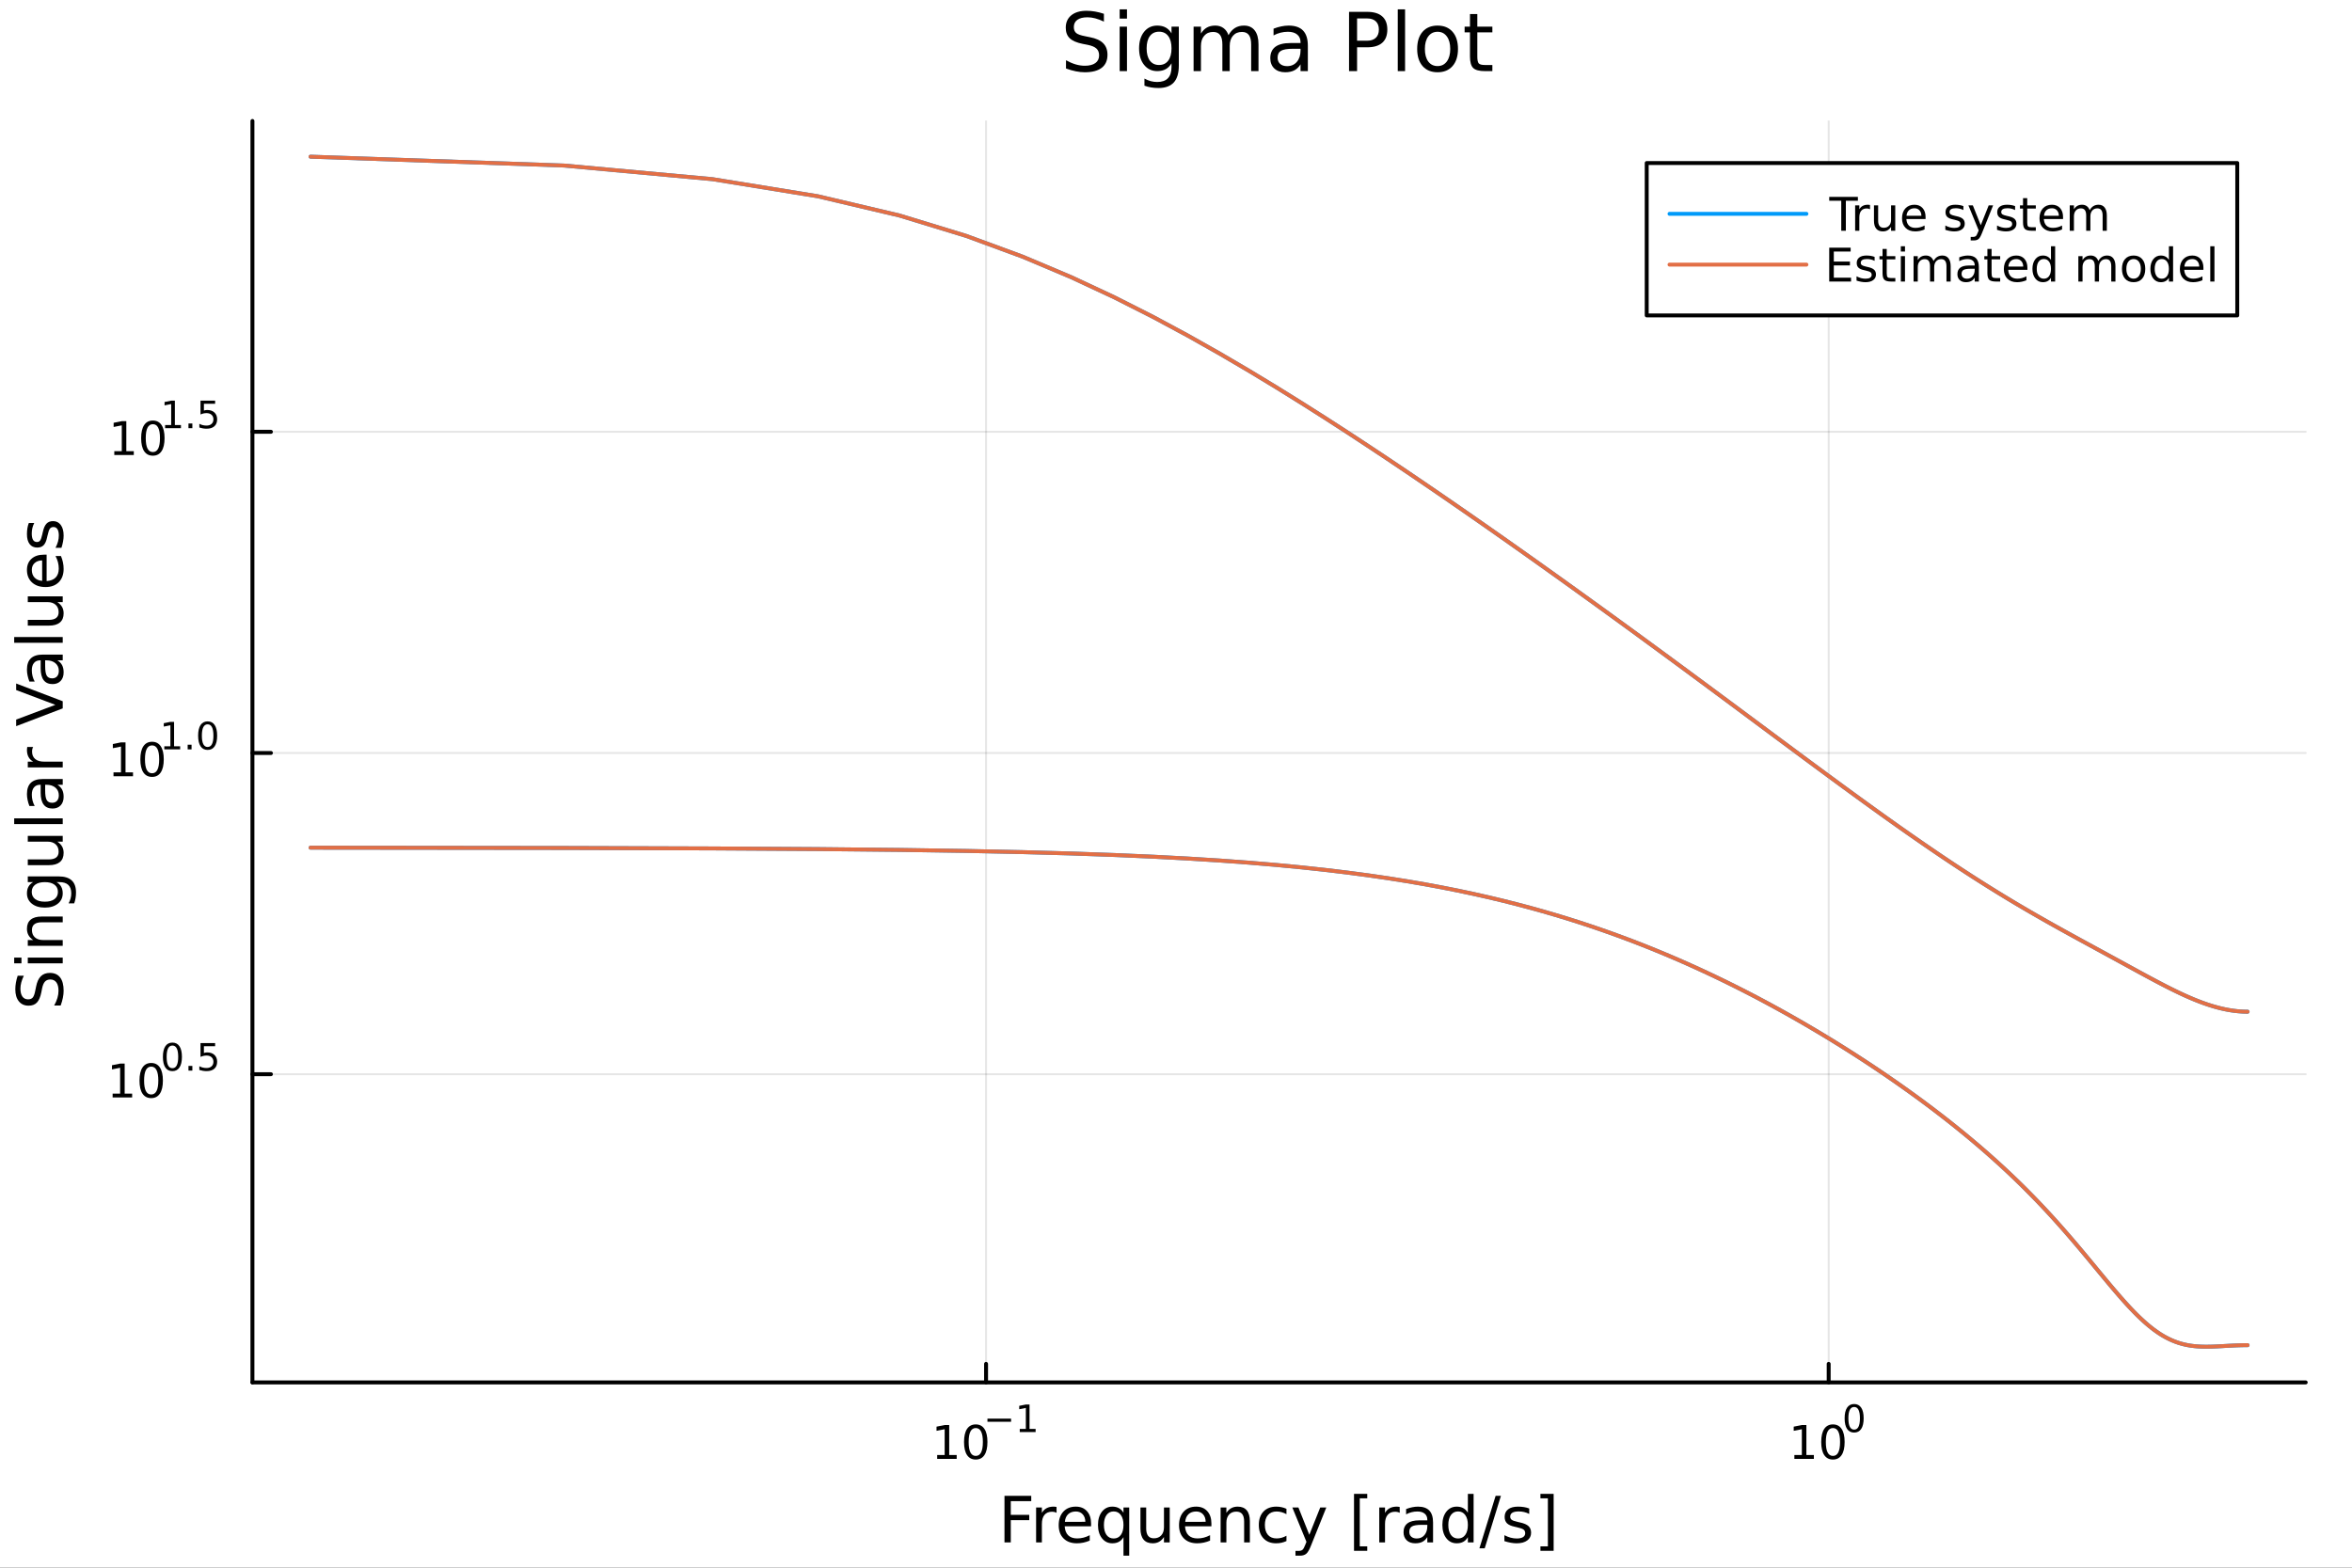<?xml version="1.0" encoding="utf-8"?>
<svg xmlns="http://www.w3.org/2000/svg" xmlns:xlink="http://www.w3.org/1999/xlink" width="600" height="400" viewBox="0 0 2400 1600">
<rect x="0" y="0" width="2400" height="1600" fill="#333333" stroke="none"/>
<defs>
  <clipPath id="clip870">
    <rect x="0" y="0" width="2400" height="1600"/>
  </clipPath>
</defs>
<path clip-path="url(#clip870)" d="M0 1600 L2400 1600 L2400 0 L0 0  Z" fill="#ffffff" fill-rule="evenodd" fill-opacity="1"/>
<defs>
  <clipPath id="clip871">
    <rect x="480" y="0" width="1681" height="1600"/>
  </clipPath>
</defs>
<path clip-path="url(#clip870)" d="M257.579 1410.9 L2352.76 1410.9 L2352.76 123.472 L257.579 123.472  Z" fill="#ffffff" fill-rule="evenodd" fill-opacity="1"/>
<defs>
  <clipPath id="clip872">
    <rect x="257" y="123" width="2096" height="1288"/>
  </clipPath>
</defs>
<polyline clip-path="url(#clip872)" style="stroke:#000000; stroke-linecap:round; stroke-linejoin:round; stroke-width:2; stroke-opacity:0.1; fill:none" points="1006.19,1410.9 1006.19,123.472 "/>
<polyline clip-path="url(#clip872)" style="stroke:#000000; stroke-linecap:round; stroke-linejoin:round; stroke-width:2; stroke-opacity:0.1; fill:none" points="1866,1410.9 1866,123.472 "/>
<polyline clip-path="url(#clip870)" style="stroke:#000000; stroke-linecap:round; stroke-linejoin:round; stroke-width:4; stroke-opacity:1; fill:none" points="257.579,1410.9 2352.76,1410.9 "/>
<polyline clip-path="url(#clip870)" style="stroke:#000000; stroke-linecap:round; stroke-linejoin:round; stroke-width:4; stroke-opacity:1; fill:none" points="1006.19,1410.9 1006.19,1392 "/>
<polyline clip-path="url(#clip870)" style="stroke:#000000; stroke-linecap:round; stroke-linejoin:round; stroke-width:4; stroke-opacity:1; fill:none" points="1866,1410.9 1866,1392 "/>
<path clip-path="url(#clip870)" d="M956.306 1485.02 L963.945 1485.02 L963.945 1458.66 L955.635 1460.32 L955.635 1456.06 L963.898 1454.4 L968.574 1454.4 L968.574 1485.02 L976.213 1485.02 L976.213 1488.96 L956.306 1488.96 L956.306 1485.02 Z" fill="#000000" fill-rule="nonzero" fill-opacity="1" /><path clip-path="url(#clip870)" d="M995.657 1457.48 Q992.046 1457.48 990.218 1461.04 Q988.412 1464.58 988.412 1471.71 Q988.412 1478.82 990.218 1482.38 Q992.046 1485.92 995.657 1485.92 Q999.292 1485.92 1001.1 1482.38 Q1002.93 1478.82 1002.93 1471.71 Q1002.93 1464.58 1001.1 1461.04 Q999.292 1457.48 995.657 1457.48 M995.657 1453.77 Q1001.47 1453.77 1004.52 1458.38 Q1007.6 1462.96 1007.6 1471.71 Q1007.6 1480.44 1004.52 1485.04 Q1001.47 1489.63 995.657 1489.63 Q989.847 1489.63 986.769 1485.04 Q983.713 1480.44 983.713 1471.71 Q983.713 1462.96 986.769 1458.38 Q989.847 1453.77 995.657 1453.77 Z" fill="#000000" fill-rule="nonzero" fill-opacity="1" /><path clip-path="url(#clip870)" d="M1007.6 1447.87 L1031.71 1447.87 L1031.71 1451.07 L1007.6 1451.07 L1007.6 1447.87 Z" fill="#000000" fill-rule="nonzero" fill-opacity="1" /><path clip-path="url(#clip870)" d="M1040.57 1458.35 L1046.78 1458.35 L1046.78 1436.93 L1040.03 1438.28 L1040.03 1434.82 L1046.74 1433.47 L1050.54 1433.47 L1050.54 1458.35 L1056.75 1458.35 L1056.75 1461.55 L1040.57 1461.55 L1040.57 1458.35 Z" fill="#000000" fill-rule="nonzero" fill-opacity="1" /><path clip-path="url(#clip870)" d="M1830.99 1485.02 L1838.62 1485.02 L1838.62 1458.66 L1830.31 1460.32 L1830.31 1456.06 L1838.58 1454.4 L1843.25 1454.4 L1843.25 1485.02 L1850.89 1485.02 L1850.89 1488.96 L1830.99 1488.96 L1830.99 1485.02 Z" fill="#000000" fill-rule="nonzero" fill-opacity="1" /><path clip-path="url(#clip870)" d="M1870.34 1457.48 Q1866.73 1457.48 1864.9 1461.04 Q1863.09 1464.58 1863.09 1471.71 Q1863.09 1478.82 1864.9 1482.38 Q1866.73 1485.92 1870.34 1485.92 Q1873.97 1485.92 1875.78 1482.38 Q1877.61 1478.82 1877.61 1471.71 Q1877.61 1464.58 1875.78 1461.04 Q1873.97 1457.48 1870.34 1457.48 M1870.34 1453.77 Q1876.15 1453.77 1879.2 1458.38 Q1882.28 1462.96 1882.28 1471.71 Q1882.28 1480.44 1879.2 1485.04 Q1876.15 1489.63 1870.34 1489.63 Q1864.53 1489.63 1861.45 1485.04 Q1858.39 1480.44 1858.39 1471.71 Q1858.39 1462.96 1861.45 1458.38 Q1864.53 1453.77 1870.34 1453.77 Z" fill="#000000" fill-rule="nonzero" fill-opacity="1" /><path clip-path="url(#clip870)" d="M1891.99 1435.97 Q1889.05 1435.97 1887.57 1438.86 Q1886.1 1441.74 1886.1 1447.53 Q1886.1 1453.31 1887.57 1456.2 Q1889.05 1459.08 1891.99 1459.08 Q1894.94 1459.08 1896.41 1456.2 Q1897.89 1453.31 1897.89 1447.53 Q1897.89 1441.74 1896.41 1438.86 Q1894.94 1435.97 1891.99 1435.97 M1891.99 1432.96 Q1896.71 1432.96 1899.19 1436.7 Q1901.69 1440.43 1901.69 1447.53 Q1901.69 1454.62 1899.19 1458.37 Q1896.71 1462.09 1891.99 1462.09 Q1887.27 1462.09 1884.76 1458.37 Q1882.28 1454.62 1882.28 1447.53 Q1882.28 1440.43 1884.76 1436.7 Q1887.27 1432.96 1891.99 1432.96 Z" fill="#000000" fill-rule="nonzero" fill-opacity="1" /><path clip-path="url(#clip870)" d="M1024.98 1526.67 L1052.29 1526.67 L1052.29 1532.08 L1031.41 1532.08 L1031.41 1546.08 L1050.25 1546.08 L1050.25 1551.49 L1031.41 1551.49 L1031.41 1574.19 L1024.98 1574.19 L1024.98 1526.67 Z" fill="#000000" fill-rule="nonzero" fill-opacity="1" /><path clip-path="url(#clip870)" d="M1078.13 1544.01 Q1077.15 1543.44 1075.97 1543.18 Q1074.82 1542.9 1073.42 1542.9 Q1068.46 1542.9 1065.78 1546.14 Q1063.14 1549.36 1063.14 1555.41 L1063.14 1574.19 L1057.25 1574.19 L1057.25 1538.54 L1063.14 1538.54 L1063.14 1544.08 Q1064.99 1540.83 1067.95 1539.27 Q1070.91 1537.68 1075.14 1537.68 Q1075.75 1537.68 1076.48 1537.77 Q1077.21 1537.84 1078.1 1538 L1078.13 1544.01 Z" fill="#000000" fill-rule="nonzero" fill-opacity="1" /><path clip-path="url(#clip870)" d="M1113.34 1554.9 L1113.34 1557.76 L1086.41 1557.76 Q1086.79 1563.81 1090.04 1566.99 Q1093.32 1570.14 1099.14 1570.14 Q1102.52 1570.14 1105.67 1569.32 Q1108.85 1568.49 1111.97 1566.83 L1111.97 1572.37 Q1108.82 1573.71 1105.51 1574.41 Q1102.2 1575.11 1098.79 1575.11 Q1090.26 1575.11 1085.26 1570.14 Q1080.3 1565.18 1080.3 1556.71 Q1080.3 1547.96 1085.01 1542.83 Q1089.75 1537.68 1097.77 1537.68 Q1104.97 1537.68 1109.14 1542.33 Q1113.34 1546.94 1113.34 1554.9 M1107.48 1553.18 Q1107.42 1548.37 1104.77 1545.51 Q1102.16 1542.64 1097.84 1542.64 Q1092.93 1542.64 1089.97 1545.41 Q1087.05 1548.18 1086.6 1553.21 L1107.48 1553.18 Z" fill="#000000" fill-rule="nonzero" fill-opacity="1" /><path clip-path="url(#clip870)" d="M1126.45 1556.39 Q1126.45 1562.85 1129.09 1566.55 Q1131.77 1570.21 1136.41 1570.21 Q1141.06 1570.21 1143.73 1566.55 Q1146.41 1562.85 1146.41 1556.39 Q1146.41 1549.93 1143.73 1546.27 Q1141.06 1542.58 1136.41 1542.58 Q1131.77 1542.58 1129.09 1546.27 Q1126.45 1549.93 1126.45 1556.39 M1146.41 1568.84 Q1144.56 1572.02 1141.73 1573.58 Q1138.93 1575.11 1134.98 1575.11 Q1128.52 1575.11 1124.44 1569.95 Q1120.4 1564.8 1120.4 1556.39 Q1120.4 1547.99 1124.44 1542.83 Q1128.52 1537.68 1134.98 1537.68 Q1138.93 1537.68 1141.73 1539.24 Q1144.56 1540.77 1146.41 1543.95 L1146.41 1538.54 L1152.26 1538.54 L1152.26 1587.74 L1146.41 1587.74 L1146.41 1568.84 Z" fill="#000000" fill-rule="nonzero" fill-opacity="1" /><path clip-path="url(#clip870)" d="M1163.72 1560.12 L1163.72 1538.54 L1169.58 1538.54 L1169.58 1559.89 Q1169.58 1564.96 1171.55 1567.5 Q1173.52 1570.02 1177.47 1570.02 Q1182.21 1570.02 1184.95 1566.99 Q1187.72 1563.97 1187.72 1558.75 L1187.72 1538.54 L1193.58 1538.54 L1193.58 1574.19 L1187.72 1574.19 L1187.72 1568.71 Q1185.59 1571.96 1182.75 1573.55 Q1179.95 1575.11 1176.23 1575.11 Q1170.09 1575.11 1166.9 1571.29 Q1163.72 1567.47 1163.72 1560.12 M1178.46 1537.68 L1178.46 1537.68 Z" fill="#000000" fill-rule="nonzero" fill-opacity="1" /><path clip-path="url(#clip870)" d="M1236.13 1554.9 L1236.13 1557.76 L1209.2 1557.76 Q1209.59 1563.81 1212.83 1566.99 Q1216.11 1570.14 1221.94 1570.14 Q1225.31 1570.14 1228.46 1569.32 Q1231.64 1568.49 1234.76 1566.83 L1234.76 1572.37 Q1231.61 1573.71 1228.3 1574.41 Q1224.99 1575.11 1221.59 1575.11 Q1213.06 1575.11 1208.06 1570.14 Q1203.09 1565.18 1203.09 1556.71 Q1203.09 1547.96 1207.8 1542.83 Q1212.55 1537.68 1220.57 1537.68 Q1227.76 1537.68 1231.93 1542.33 Q1236.13 1546.94 1236.13 1554.9 M1230.27 1553.18 Q1230.21 1548.37 1227.57 1545.51 Q1224.96 1542.64 1220.63 1542.64 Q1215.73 1542.64 1212.77 1545.41 Q1209.84 1548.18 1209.4 1553.21 L1230.27 1553.18 Z" fill="#000000" fill-rule="nonzero" fill-opacity="1" /><path clip-path="url(#clip870)" d="M1275.38 1552.67 L1275.38 1574.19 L1269.52 1574.19 L1269.52 1552.86 Q1269.52 1547.8 1267.55 1545.29 Q1265.57 1542.77 1261.63 1542.77 Q1256.88 1542.77 1254.15 1545.79 Q1251.41 1548.82 1251.41 1554.04 L1251.41 1574.19 L1245.52 1574.19 L1245.52 1538.54 L1251.41 1538.54 L1251.41 1544.08 Q1253.51 1540.86 1256.34 1539.27 Q1259.21 1537.68 1262.93 1537.68 Q1269.07 1537.68 1272.22 1541.5 Q1275.38 1545.29 1275.38 1552.67 Z" fill="#000000" fill-rule="nonzero" fill-opacity="1" /><path clip-path="url(#clip870)" d="M1312.71 1539.91 L1312.71 1545.38 Q1310.23 1544.01 1307.71 1543.34 Q1305.23 1542.64 1302.68 1542.64 Q1296.99 1542.64 1293.84 1546.27 Q1290.69 1549.87 1290.69 1556.39 Q1290.69 1562.92 1293.84 1566.55 Q1296.99 1570.14 1302.68 1570.14 Q1305.23 1570.14 1307.71 1569.47 Q1310.23 1568.77 1312.71 1567.41 L1312.71 1572.82 Q1310.26 1573.96 1307.62 1574.54 Q1305.01 1575.11 1302.05 1575.11 Q1294 1575.11 1289.25 1570.05 Q1284.51 1564.99 1284.51 1556.39 Q1284.51 1547.67 1289.28 1542.68 Q1294.09 1537.68 1302.43 1537.68 Q1305.14 1537.68 1307.71 1538.25 Q1310.29 1538.79 1312.71 1539.91 Z" fill="#000000" fill-rule="nonzero" fill-opacity="1" /><path clip-path="url(#clip870)" d="M1337.73 1577.5 Q1335.25 1583.86 1332.89 1585.8 Q1330.53 1587.74 1326.59 1587.74 L1321.91 1587.74 L1321.91 1582.84 L1325.35 1582.84 Q1327.77 1582.84 1329.1 1581.7 Q1330.44 1580.55 1332.06 1576.29 L1333.11 1573.61 L1318.69 1538.54 L1324.9 1538.54 L1336.04 1566.42 L1347.18 1538.54 L1353.39 1538.54 L1337.73 1577.5 Z" fill="#000000" fill-rule="nonzero" fill-opacity="1" /><path clip-path="url(#clip870)" d="M1381.65 1524.66 L1395.15 1524.66 L1395.15 1529.21 L1387.51 1529.21 L1387.51 1578.23 L1395.15 1578.23 L1395.15 1582.78 L1381.65 1582.78 L1381.65 1524.66 Z" fill="#000000" fill-rule="nonzero" fill-opacity="1" /><path clip-path="url(#clip870)" d="M1428.28 1544.01 Q1427.29 1543.44 1426.12 1543.18 Q1424.97 1542.9 1423.57 1542.9 Q1418.6 1542.9 1415.93 1546.14 Q1413.29 1549.36 1413.29 1555.41 L1413.29 1574.19 L1407.4 1574.19 L1407.4 1538.54 L1413.29 1538.54 L1413.29 1544.08 Q1415.13 1540.83 1418.09 1539.27 Q1421.06 1537.68 1425.29 1537.68 Q1425.89 1537.68 1426.63 1537.77 Q1427.36 1537.84 1428.25 1538 L1428.28 1544.01 Z" fill="#000000" fill-rule="nonzero" fill-opacity="1" /><path clip-path="url(#clip870)" d="M1450.62 1556.27 Q1443.53 1556.27 1440.79 1557.89 Q1438.05 1559.51 1438.05 1563.43 Q1438.05 1566.55 1440.09 1568.39 Q1442.16 1570.21 1445.69 1570.21 Q1450.56 1570.21 1453.49 1566.77 Q1456.45 1563.3 1456.45 1557.57 L1456.45 1556.27 L1450.62 1556.27 M1462.3 1553.85 L1462.3 1574.19 L1456.45 1574.19 L1456.45 1568.77 Q1454.44 1572.02 1451.45 1573.58 Q1448.46 1575.11 1444.13 1575.11 Q1438.66 1575.11 1435.41 1572.05 Q1432.19 1568.97 1432.19 1563.81 Q1432.19 1557.79 1436.21 1554.74 Q1440.25 1551.68 1448.24 1551.68 L1456.45 1551.68 L1456.45 1551.11 Q1456.45 1547.07 1453.77 1544.87 Q1451.13 1542.64 1446.33 1542.64 Q1443.27 1542.64 1440.37 1543.38 Q1437.48 1544.11 1434.8 1545.57 L1434.8 1540.16 Q1438.02 1538.92 1441.04 1538.31 Q1444.07 1537.68 1446.93 1537.68 Q1454.67 1537.68 1458.49 1541.69 Q1462.3 1545.7 1462.3 1553.85 Z" fill="#000000" fill-rule="nonzero" fill-opacity="1" /><path clip-path="url(#clip870)" d="M1497.83 1543.95 L1497.83 1524.66 L1503.68 1524.66 L1503.68 1574.19 L1497.83 1574.19 L1497.83 1568.84 Q1495.98 1572.02 1493.15 1573.58 Q1490.35 1575.11 1486.4 1575.11 Q1479.94 1575.11 1475.86 1569.95 Q1471.82 1564.8 1471.82 1556.39 Q1471.82 1547.99 1475.86 1542.83 Q1479.94 1537.68 1486.4 1537.68 Q1490.35 1537.68 1493.15 1539.24 Q1495.98 1540.77 1497.83 1543.95 M1477.87 1556.39 Q1477.87 1562.85 1480.51 1566.55 Q1483.18 1570.21 1487.83 1570.21 Q1492.48 1570.21 1495.15 1566.55 Q1497.83 1562.85 1497.83 1556.39 Q1497.83 1549.93 1495.15 1546.27 Q1492.48 1542.58 1487.83 1542.58 Q1483.18 1542.58 1480.51 1546.27 Q1477.87 1549.93 1477.87 1556.39 Z" fill="#000000" fill-rule="nonzero" fill-opacity="1" /><path clip-path="url(#clip870)" d="M1526.15 1526.67 L1531.56 1526.67 L1515.01 1580.23 L1509.6 1580.23 L1526.15 1526.67 Z" fill="#000000" fill-rule="nonzero" fill-opacity="1" /><path clip-path="url(#clip870)" d="M1560.43 1539.59 L1560.43 1545.13 Q1557.95 1543.85 1555.28 1543.22 Q1552.6 1542.58 1549.74 1542.58 Q1545.38 1542.58 1543.18 1543.92 Q1541.02 1545.25 1541.02 1547.93 Q1541.02 1549.96 1542.58 1551.14 Q1544.14 1552.29 1548.85 1553.34 L1550.85 1553.78 Q1557.09 1555.12 1559.7 1557.57 Q1562.34 1559.99 1562.34 1564.35 Q1562.34 1569.32 1558.4 1572.21 Q1554.48 1575.11 1547.61 1575.11 Q1544.74 1575.11 1541.62 1574.54 Q1538.53 1573.99 1535.1 1572.88 L1535.1 1566.83 Q1538.34 1568.52 1541.49 1569.38 Q1544.65 1570.21 1547.73 1570.21 Q1551.87 1570.21 1554.1 1568.81 Q1556.33 1567.37 1556.33 1564.8 Q1556.33 1562.41 1554.7 1561.14 Q1553.11 1559.86 1547.67 1558.68 L1545.63 1558.21 Q1540.19 1557.06 1537.77 1554.71 Q1535.35 1552.32 1535.35 1548.18 Q1535.35 1543.15 1538.92 1540.42 Q1542.48 1537.68 1549.04 1537.68 Q1552.28 1537.68 1555.15 1538.16 Q1558.01 1538.63 1560.43 1539.59 Z" fill="#000000" fill-rule="nonzero" fill-opacity="1" /><path clip-path="url(#clip870)" d="M1585.35 1524.66 L1585.35 1582.78 L1571.86 1582.78 L1571.86 1578.23 L1579.47 1578.23 L1579.47 1529.21 L1571.86 1529.21 L1571.86 1524.66 L1585.35 1524.66 Z" fill="#000000" fill-rule="nonzero" fill-opacity="1" /><polyline clip-path="url(#clip872)" style="stroke:#000000; stroke-linecap:round; stroke-linejoin:round; stroke-width:2; stroke-opacity:0.1; fill:none" points="257.579,1096.35 2352.76,1096.35 "/>
<polyline clip-path="url(#clip872)" style="stroke:#000000; stroke-linecap:round; stroke-linejoin:round; stroke-width:2; stroke-opacity:0.1; fill:none" points="257.579,768.516 2352.76,768.516 "/>
<polyline clip-path="url(#clip872)" style="stroke:#000000; stroke-linecap:round; stroke-linejoin:round; stroke-width:2; stroke-opacity:0.1; fill:none" points="257.579,440.679 2352.76,440.679 "/>
<polyline clip-path="url(#clip870)" style="stroke:#000000; stroke-linecap:round; stroke-linejoin:round; stroke-width:4; stroke-opacity:1; fill:none" points="257.579,1410.9 257.579,123.472 "/>
<polyline clip-path="url(#clip870)" style="stroke:#000000; stroke-linecap:round; stroke-linejoin:round; stroke-width:4; stroke-opacity:1; fill:none" points="257.579,1096.35 276.476,1096.35 "/>
<polyline clip-path="url(#clip870)" style="stroke:#000000; stroke-linecap:round; stroke-linejoin:round; stroke-width:4; stroke-opacity:1; fill:none" points="257.579,768.516 276.476,768.516 "/>
<polyline clip-path="url(#clip870)" style="stroke:#000000; stroke-linecap:round; stroke-linejoin:round; stroke-width:4; stroke-opacity:1; fill:none" points="257.579,440.679 276.476,440.679 "/>
<path clip-path="url(#clip870)" d="M114.931 1116.14 L122.57 1116.14 L122.57 1089.78 L114.26 1091.45 L114.26 1087.19 L122.524 1085.52 L127.2 1085.52 L127.2 1116.14 L134.839 1116.14 L134.839 1120.08 L114.931 1120.08 L114.931 1116.14 Z" fill="#000000" fill-rule="nonzero" fill-opacity="1" /><path clip-path="url(#clip870)" d="M154.283 1088.6 Q150.672 1088.6 148.843 1092.16 Q147.038 1095.7 147.038 1102.83 Q147.038 1109.94 148.843 1113.51 Q150.672 1117.05 154.283 1117.05 Q157.917 1117.05 159.723 1113.51 Q161.552 1109.94 161.552 1102.83 Q161.552 1095.7 159.723 1092.16 Q157.917 1088.6 154.283 1088.6 M154.283 1084.89 Q160.093 1084.89 163.149 1089.5 Q166.227 1094.08 166.227 1102.83 Q166.227 1111.56 163.149 1116.17 Q160.093 1120.75 154.283 1120.75 Q148.473 1120.75 145.394 1116.17 Q142.339 1111.56 142.339 1102.83 Q142.339 1094.08 145.394 1089.5 Q148.473 1084.89 154.283 1084.89 Z" fill="#000000" fill-rule="nonzero" fill-opacity="1" /><path clip-path="url(#clip870)" d="M175.932 1067.09 Q172.998 1067.09 171.512 1069.99 Q170.045 1072.86 170.045 1078.66 Q170.045 1084.43 171.512 1087.33 Q172.998 1090.21 175.932 1090.21 Q178.885 1090.21 180.352 1087.33 Q181.838 1084.43 181.838 1078.66 Q181.838 1072.86 180.352 1069.99 Q178.885 1067.09 175.932 1067.09 M175.932 1064.08 Q180.653 1064.08 183.136 1067.82 Q185.637 1071.55 185.637 1078.66 Q185.637 1085.75 183.136 1089.49 Q180.653 1093.21 175.932 1093.21 Q171.212 1093.21 168.71 1089.49 Q166.227 1085.75 166.227 1078.66 Q166.227 1071.55 168.71 1067.82 Q171.212 1064.08 175.932 1064.08 Z" fill="#000000" fill-rule="nonzero" fill-opacity="1" /><path clip-path="url(#clip870)" d="M192.314 1087.89 L196.282 1087.89 L196.282 1092.67 L192.314 1092.67 L192.314 1087.89 Z" fill="#000000" fill-rule="nonzero" fill-opacity="1" /><path clip-path="url(#clip870)" d="M204.595 1064.59 L219.51 1064.59 L219.51 1067.79 L208.075 1067.79 L208.075 1074.67 Q208.902 1074.39 209.73 1074.26 Q210.557 1074.11 211.385 1074.11 Q216.087 1074.11 218.833 1076.68 Q221.579 1079.26 221.579 1083.66 Q221.579 1088.19 218.758 1090.71 Q215.936 1093.21 210.802 1093.21 Q209.034 1093.21 207.191 1092.91 Q205.366 1092.61 203.41 1092.01 L203.41 1088.19 Q205.103 1089.11 206.909 1089.57 Q208.714 1090.02 210.727 1090.02 Q213.98 1090.02 215.88 1088.31 Q217.78 1086.59 217.78 1083.66 Q217.78 1080.73 215.88 1079.01 Q213.98 1077.3 210.727 1077.3 Q209.203 1077.3 207.68 1077.64 Q206.175 1077.98 204.595 1078.69 L204.595 1064.59 Z" fill="#000000" fill-rule="nonzero" fill-opacity="1" /><path clip-path="url(#clip870)" d="M115.815 788.308 L123.454 788.308 L123.454 761.942 L115.144 763.609 L115.144 759.35 L123.408 757.683 L128.084 757.683 L128.084 788.308 L135.723 788.308 L135.723 792.243 L115.815 792.243 L115.815 788.308 Z" fill="#000000" fill-rule="nonzero" fill-opacity="1" /><path clip-path="url(#clip870)" d="M155.167 760.762 Q151.556 760.762 149.727 764.327 Q147.922 767.868 147.922 774.998 Q147.922 782.104 149.727 785.669 Q151.556 789.211 155.167 789.211 Q158.801 789.211 160.607 785.669 Q162.436 782.104 162.436 774.998 Q162.436 767.868 160.607 764.327 Q158.801 760.762 155.167 760.762 M155.167 757.058 Q160.977 757.058 164.033 761.665 Q167.111 766.248 167.111 774.998 Q167.111 783.725 164.033 788.331 Q160.977 792.914 155.167 792.914 Q149.357 792.914 146.278 788.331 Q143.223 783.725 143.223 774.998 Q143.223 766.248 146.278 761.665 Q149.357 757.058 155.167 757.058 Z" fill="#000000" fill-rule="nonzero" fill-opacity="1" /><path clip-path="url(#clip870)" d="M167.657 761.635 L173.863 761.635 L173.863 740.213 L167.111 741.568 L167.111 738.107 L173.826 736.753 L177.625 736.753 L177.625 761.635 L183.832 761.635 L183.832 764.833 L167.657 764.833 L167.657 761.635 Z" fill="#000000" fill-rule="nonzero" fill-opacity="1" /><path clip-path="url(#clip870)" d="M191.505 760.056 L195.474 760.056 L195.474 764.833 L191.505 764.833 L191.505 760.056 Z" fill="#000000" fill-rule="nonzero" fill-opacity="1" /><path clip-path="url(#clip870)" d="M211.874 739.254 Q208.94 739.254 207.454 742.151 Q205.987 745.028 205.987 750.821 Q205.987 756.595 207.454 759.491 Q208.94 762.369 211.874 762.369 Q214.827 762.369 216.294 759.491 Q217.78 756.595 217.78 750.821 Q217.78 745.028 216.294 742.151 Q214.827 739.254 211.874 739.254 M211.874 736.245 Q216.595 736.245 219.077 739.988 Q221.579 743.712 221.579 750.821 Q221.579 757.912 219.077 761.654 Q216.595 765.378 211.874 765.378 Q207.153 765.378 204.652 761.654 Q202.169 757.912 202.169 750.821 Q202.169 743.712 204.652 739.988 Q207.153 736.245 211.874 736.245 Z" fill="#000000" fill-rule="nonzero" fill-opacity="1" /><path clip-path="url(#clip870)" d="M116.624 460.472 L124.263 460.472 L124.263 434.106 L115.953 435.773 L115.953 431.513 L124.217 429.847 L128.893 429.847 L128.893 460.472 L136.531 460.472 L136.531 464.407 L116.624 464.407 L116.624 460.472 Z" fill="#000000" fill-rule="nonzero" fill-opacity="1" /><path clip-path="url(#clip870)" d="M155.976 432.925 Q152.365 432.925 150.536 436.49 Q148.73 440.032 148.73 447.162 Q148.73 454.268 150.536 457.833 Q152.365 461.374 155.976 461.374 Q159.61 461.374 161.416 457.833 Q163.244 454.268 163.244 447.162 Q163.244 440.032 161.416 436.49 Q159.61 432.925 155.976 432.925 M155.976 429.222 Q161.786 429.222 164.841 433.828 Q167.92 438.412 167.92 447.162 Q167.92 455.888 164.841 460.495 Q161.786 465.078 155.976 465.078 Q150.166 465.078 147.087 460.495 Q144.031 455.888 144.031 447.162 Q144.031 438.412 147.087 433.828 Q150.166 429.222 155.976 429.222 Z" fill="#000000" fill-rule="nonzero" fill-opacity="1" /><path clip-path="url(#clip870)" d="M168.466 433.799 L174.672 433.799 L174.672 412.377 L167.92 413.731 L167.92 410.271 L174.635 408.916 L178.434 408.916 L178.434 433.799 L184.64 433.799 L184.64 436.996 L168.466 436.996 L168.466 433.799 Z" fill="#000000" fill-rule="nonzero" fill-opacity="1" /><path clip-path="url(#clip870)" d="M192.314 432.219 L196.282 432.219 L196.282 436.996 L192.314 436.996 L192.314 432.219 Z" fill="#000000" fill-rule="nonzero" fill-opacity="1" /><path clip-path="url(#clip870)" d="M204.595 408.916 L219.51 408.916 L219.51 412.114 L208.075 412.114 L208.075 418.997 Q208.902 418.715 209.73 418.584 Q210.557 418.433 211.385 418.433 Q216.087 418.433 218.833 421.01 Q221.579 423.586 221.579 427.987 Q221.579 432.52 218.758 435.04 Q215.936 437.542 210.802 437.542 Q209.034 437.542 207.191 437.241 Q205.366 436.94 203.41 436.338 L203.41 432.52 Q205.103 433.442 206.909 433.893 Q208.714 434.344 210.727 434.344 Q213.98 434.344 215.88 432.633 Q217.78 430.921 217.78 427.987 Q217.78 425.053 215.88 423.342 Q213.98 421.63 210.727 421.63 Q209.203 421.63 207.68 421.969 Q206.175 422.308 204.595 423.022 L204.595 408.916 Z" fill="#000000" fill-rule="nonzero" fill-opacity="1" /><path clip-path="url(#clip870)" d="M18.044 995.825 L24.314 995.825 Q22.563 999.485 21.704 1002.73 Q20.845 1005.98 20.845 1009 Q20.845 1014.25 22.882 1017.12 Q24.919 1019.95 28.674 1019.95 Q31.826 1019.95 33.449 1018.07 Q35.04 1016.16 36.027 1010.88 L36.823 1007 Q38.191 999.803 41.66 996.398 Q45.098 992.96 50.891 992.96 Q57.798 992.96 61.362 997.607 Q64.927 1002.22 64.927 1011.17 Q64.927 1014.54 64.163 1018.36 Q63.399 1022.15 61.904 1026.22 L55.283 1026.22 Q57.479 1022.31 58.593 1018.55 Q59.707 1014.79 59.707 1011.17 Q59.707 1005.66 57.543 1002.67 Q55.379 999.676 51.368 999.676 Q47.867 999.676 45.894 1001.84 Q43.92 1003.97 42.934 1008.87 L42.17 1012.79 Q40.737 1019.98 37.682 1023.2 Q34.626 1026.41 29.184 1026.41 Q22.882 1026.41 19.253 1021.99 Q15.625 1017.53 15.625 1009.73 Q15.625 1006.39 16.23 1002.92 Q16.834 999.453 18.044 995.825 Z" fill="#000000" fill-rule="nonzero" fill-opacity="1" /><path clip-path="url(#clip870)" d="M28.356 983.189 L28.356 977.332 L64.004 977.332 L64.004 983.189 L28.356 983.189 M14.479 983.189 L14.479 977.332 L21.895 977.332 L21.895 983.189 L14.479 983.189 Z" fill="#000000" fill-rule="nonzero" fill-opacity="1" /><path clip-path="url(#clip870)" d="M42.488 935.446 L64.004 935.446 L64.004 941.302 L42.679 941.302 Q37.618 941.302 35.104 943.276 Q32.589 945.249 32.589 949.196 Q32.589 953.938 35.613 956.676 Q38.637 959.413 43.857 959.413 L64.004 959.413 L64.004 965.301 L28.356 965.301 L28.356 959.413 L33.894 959.413 Q30.68 957.312 29.088 954.479 Q27.497 951.615 27.497 947.891 Q27.497 941.748 31.316 938.597 Q35.104 935.446 42.488 935.446 Z" fill="#000000" fill-rule="nonzero" fill-opacity="1" /><path clip-path="url(#clip870)" d="M45.766 900.307 Q39.401 900.307 35.9 902.949 Q32.398 905.559 32.398 910.301 Q32.398 915.012 35.9 917.654 Q39.401 920.264 45.766 920.264 Q52.1 920.264 55.601 917.654 Q59.103 915.012 59.103 910.301 Q59.103 905.559 55.601 902.949 Q52.1 900.307 45.766 900.307 M59.58 894.451 Q68.683 894.451 73.107 898.493 Q77.563 902.535 77.563 910.874 Q77.563 913.962 77.086 916.699 Q76.64 919.436 75.685 922.014 L69.988 922.014 Q71.388 919.436 72.057 916.922 Q72.725 914.407 72.725 911.797 Q72.725 906.036 69.701 903.172 Q66.71 900.307 60.63 900.307 L57.734 900.307 Q60.885 902.121 62.445 904.954 Q64.004 907.787 64.004 911.734 Q64.004 918.29 59.007 922.301 Q54.01 926.311 45.766 926.311 Q37.491 926.311 32.494 922.301 Q27.497 918.29 27.497 911.734 Q27.497 907.787 29.056 904.954 Q30.616 902.121 33.767 900.307 L28.356 900.307 L28.356 894.451 L59.58 894.451 Z" fill="#000000" fill-rule="nonzero" fill-opacity="1" /><path clip-path="url(#clip870)" d="M49.936 882.993 L28.356 882.993 L28.356 877.136 L49.713 877.136 Q54.774 877.136 57.32 875.163 Q59.835 873.189 59.835 869.243 Q59.835 864.5 56.811 861.763 Q53.787 858.994 48.567 858.994 L28.356 858.994 L28.356 853.137 L64.004 853.137 L64.004 858.994 L58.53 858.994 Q61.776 861.126 63.368 863.959 Q64.927 866.76 64.927 870.484 Q64.927 876.627 61.108 879.81 Q57.288 882.993 49.936 882.993 M27.497 868.256 L27.497 868.256 Z" fill="#000000" fill-rule="nonzero" fill-opacity="1" /><path clip-path="url(#clip870)" d="M14.479 841.074 L14.479 835.218 L64.004 835.218 L64.004 841.074 L14.479 841.074 Z" fill="#000000" fill-rule="nonzero" fill-opacity="1" /><path clip-path="url(#clip870)" d="M46.085 806.763 Q46.085 813.861 47.708 816.598 Q49.331 819.335 53.246 819.335 Q56.365 819.335 58.211 817.298 Q60.026 815.23 60.026 811.697 Q60.026 806.827 56.588 803.899 Q53.119 800.939 47.39 800.939 L46.085 800.939 L46.085 806.763 M43.666 795.082 L64.004 795.082 L64.004 800.939 L58.593 800.939 Q61.84 802.944 63.399 805.936 Q64.927 808.928 64.927 813.256 Q64.927 818.731 61.872 821.977 Q58.784 825.192 53.628 825.192 Q47.612 825.192 44.557 821.181 Q41.501 817.139 41.501 809.15 L41.501 800.939 L40.928 800.939 Q36.886 800.939 34.69 803.612 Q32.462 806.254 32.462 811.06 Q32.462 814.116 33.194 817.012 Q33.926 819.908 35.39 822.582 L29.98 822.582 Q28.738 819.367 28.133 816.344 Q27.497 813.32 27.497 810.455 Q27.497 802.721 31.507 798.902 Q35.518 795.082 43.666 795.082 Z" fill="#000000" fill-rule="nonzero" fill-opacity="1" /><path clip-path="url(#clip870)" d="M33.831 762.362 Q33.258 763.349 33.003 764.527 Q32.717 765.673 32.717 767.073 Q32.717 772.038 35.963 774.712 Q39.178 777.354 45.225 777.354 L64.004 777.354 L64.004 783.242 L28.356 783.242 L28.356 777.354 L33.894 777.354 Q30.648 775.508 29.088 772.547 Q27.497 769.587 27.497 765.354 Q27.497 764.75 27.592 764.017 Q27.656 763.285 27.815 762.394 L33.831 762.362 Z" fill="#000000" fill-rule="nonzero" fill-opacity="1" /><path clip-path="url(#clip870)" d="M64.004 722.99 L16.484 741.133 L16.484 734.417 L56.493 719.362 L16.484 704.275 L16.484 697.591 L64.004 715.702 L64.004 722.99 Z" fill="#000000" fill-rule="nonzero" fill-opacity="1" /><path clip-path="url(#clip870)" d="M46.085 679.767 Q46.085 686.865 47.708 689.602 Q49.331 692.34 53.246 692.34 Q56.365 692.34 58.211 690.303 Q60.026 688.234 60.026 684.701 Q60.026 679.831 56.588 676.903 Q53.119 673.943 47.39 673.943 L46.085 673.943 L46.085 679.767 M43.666 668.086 L64.004 668.086 L64.004 673.943 L58.593 673.943 Q61.84 675.948 63.399 678.94 Q64.927 681.932 64.927 686.26 Q64.927 691.735 61.872 694.981 Q58.784 698.196 53.628 698.196 Q47.612 698.196 44.557 694.186 Q41.501 690.143 41.501 682.154 L41.501 673.943 L40.928 673.943 Q36.886 673.943 34.69 676.616 Q32.462 679.258 32.462 684.064 Q32.462 687.12 33.194 690.016 Q33.926 692.913 35.39 695.586 L29.98 695.586 Q28.738 692.371 28.133 689.348 Q27.497 686.324 27.497 683.459 Q27.497 675.725 31.507 671.906 Q35.518 668.086 43.666 668.086 Z" fill="#000000" fill-rule="nonzero" fill-opacity="1" /><path clip-path="url(#clip870)" d="M14.479 656.023 L14.479 650.167 L64.004 650.167 L64.004 656.023 L14.479 656.023 Z" fill="#000000" fill-rule="nonzero" fill-opacity="1" /><path clip-path="url(#clip870)" d="M49.936 638.518 L28.356 638.518 L28.356 632.661 L49.713 632.661 Q54.774 632.661 57.32 630.688 Q59.835 628.714 59.835 624.768 Q59.835 620.025 56.811 617.288 Q53.787 614.519 48.567 614.519 L28.356 614.519 L28.356 608.662 L64.004 608.662 L64.004 614.519 L58.53 614.519 Q61.776 616.651 63.368 619.484 Q64.927 622.285 64.927 626.009 Q64.927 632.152 61.108 635.335 Q57.288 638.518 49.936 638.518 M27.497 623.781 L27.497 623.781 Z" fill="#000000" fill-rule="nonzero" fill-opacity="1" /><path clip-path="url(#clip870)" d="M44.716 566.108 L47.581 566.108 L47.581 593.035 Q53.628 592.653 56.811 589.406 Q59.962 586.128 59.962 580.303 Q59.962 576.929 59.134 573.778 Q58.307 570.595 56.652 567.476 L62.19 567.476 Q63.527 570.627 64.227 573.937 Q64.927 577.248 64.927 580.653 Q64.927 589.183 59.962 594.18 Q54.997 599.146 46.53 599.146 Q37.777 599.146 32.653 594.435 Q27.497 589.693 27.497 581.672 Q27.497 574.479 32.144 570.309 Q36.759 566.108 44.716 566.108 M42.997 571.964 Q38.191 572.028 35.327 574.67 Q32.462 577.279 32.462 581.608 Q32.462 586.51 35.231 589.47 Q38 592.398 43.029 592.844 L42.997 571.964 Z" fill="#000000" fill-rule="nonzero" fill-opacity="1" /><path clip-path="url(#clip870)" d="M29.407 533.77 L34.945 533.77 Q33.672 536.252 33.035 538.926 Q32.398 541.6 32.398 544.464 Q32.398 548.825 33.735 551.021 Q35.072 553.185 37.746 553.185 Q39.783 553.185 40.96 551.626 Q42.106 550.066 43.157 545.355 L43.602 543.35 Q44.939 537.112 47.39 534.502 Q49.809 531.86 54.169 531.86 Q59.134 531.86 62.031 535.807 Q64.927 539.722 64.927 546.597 Q64.927 549.461 64.354 552.58 Q63.813 555.668 62.699 559.105 L56.652 559.105 Q58.339 555.859 59.198 552.708 Q60.026 549.557 60.026 546.469 Q60.026 542.332 58.625 540.104 Q57.193 537.876 54.615 537.876 Q52.228 537.876 50.955 539.499 Q49.681 541.09 48.504 546.533 L48.026 548.57 Q46.88 554.013 44.525 556.432 Q42.138 558.851 38 558.851 Q32.971 558.851 30.234 555.286 Q27.497 551.721 27.497 545.164 Q27.497 541.918 27.974 539.053 Q28.452 536.189 29.407 533.77 Z" fill="#000000" fill-rule="nonzero" fill-opacity="1" /><path clip-path="url(#clip870)" d="M1126.44 14.081 L1126.44 22.061 Q1121.78 19.833 1117.65 18.739 Q1113.52 17.646 1109.67 17.646 Q1102.99 17.646 1099.34 20.238 Q1095.74 22.831 1095.74 27.611 Q1095.74 31.621 1098.13 33.687 Q1100.56 35.713 1107.28 36.969 L1112.22 37.981 Q1121.38 39.723 1125.71 44.139 Q1130.09 48.514 1130.09 55.886 Q1130.09 64.677 1124.17 69.214 Q1118.3 73.751 1106.92 73.751 Q1102.62 73.751 1097.76 72.778 Q1092.94 71.806 1087.76 69.902 L1087.76 61.477 Q1092.74 64.272 1097.52 65.689 Q1102.3 67.107 1106.92 67.107 Q1113.92 67.107 1117.73 64.353 Q1121.54 61.598 1121.54 56.494 Q1121.54 52.038 1118.79 49.526 Q1116.07 47.015 1109.83 45.759 L1104.85 44.787 Q1095.7 42.964 1091.6 39.075 Q1087.51 35.186 1087.51 28.259 Q1087.51 20.238 1093.14 15.62 Q1098.81 11.002 1108.74 11.002 Q1112.99 11.002 1117.41 11.772 Q1121.82 12.542 1126.44 14.081 Z" fill="#000000" fill-rule="nonzero" fill-opacity="1" /><path clip-path="url(#clip870)" d="M1142.52 27.206 L1149.98 27.206 L1149.98 72.576 L1142.52 72.576 L1142.52 27.206 M1142.52 9.544 L1149.98 9.544 L1149.98 18.983 L1142.52 18.983 L1142.52 9.544 Z" fill="#000000" fill-rule="nonzero" fill-opacity="1" /><path clip-path="url(#clip870)" d="M1195.43 49.364 Q1195.43 41.263 1192.07 36.806 Q1188.74 32.35 1182.71 32.35 Q1176.71 32.35 1173.35 36.806 Q1170.03 41.263 1170.03 49.364 Q1170.03 57.426 1173.35 61.882 Q1176.71 66.338 1182.71 66.338 Q1188.74 66.338 1192.07 61.882 Q1195.43 57.426 1195.43 49.364 M1202.88 66.945 Q1202.88 78.531 1197.74 84.162 Q1192.59 89.833 1181.98 89.833 Q1178.05 89.833 1174.57 89.225 Q1171.08 88.658 1167.8 87.443 L1167.8 80.192 Q1171.08 81.974 1174.28 82.825 Q1177.48 83.675 1180.8 83.675 Q1188.14 83.675 1191.78 79.827 Q1195.43 76.019 1195.43 68.282 L1195.43 64.596 Q1193.12 68.606 1189.51 70.591 Q1185.91 72.576 1180.89 72.576 Q1172.54 72.576 1167.44 66.216 Q1162.33 59.856 1162.33 49.364 Q1162.33 38.832 1167.44 32.472 Q1172.54 26.112 1180.89 26.112 Q1185.91 26.112 1189.51 28.097 Q1193.12 30.082 1195.43 34.092 L1195.43 27.206 L1202.88 27.206 L1202.88 66.945 Z" fill="#000000" fill-rule="nonzero" fill-opacity="1" /><path clip-path="url(#clip870)" d="M1253.56 35.915 Q1256.35 30.892 1260.24 28.502 Q1264.13 26.112 1269.4 26.112 Q1276.49 26.112 1280.34 31.095 Q1284.18 36.037 1284.18 45.192 L1284.18 72.576 L1276.69 72.576 L1276.69 45.435 Q1276.69 38.913 1274.38 35.753 Q1272.07 32.594 1267.33 32.594 Q1261.54 32.594 1258.18 36.442 Q1254.81 40.29 1254.81 46.934 L1254.81 72.576 L1247.32 72.576 L1247.32 45.435 Q1247.32 38.873 1245.01 35.753 Q1242.7 32.594 1237.88 32.594 Q1232.17 32.594 1228.81 36.482 Q1225.45 40.331 1225.45 46.934 L1225.45 72.576 L1217.95 72.576 L1217.95 27.206 L1225.45 27.206 L1225.45 34.254 Q1228 30.082 1231.56 28.097 Q1235.13 26.112 1240.03 26.112 Q1244.97 26.112 1248.41 28.624 Q1251.9 31.135 1253.56 35.915 Z" fill="#000000" fill-rule="nonzero" fill-opacity="1" /><path clip-path="url(#clip870)" d="M1319.67 49.769 Q1310.64 49.769 1307.15 51.835 Q1303.67 53.901 1303.67 58.884 Q1303.67 62.854 1306.26 65.203 Q1308.89 67.512 1313.39 67.512 Q1319.59 67.512 1323.32 63.137 Q1327.08 58.722 1327.08 51.43 L1327.08 49.769 L1319.67 49.769 M1334.54 46.691 L1334.54 72.576 L1327.08 72.576 L1327.08 65.689 Q1324.53 69.821 1320.72 71.806 Q1316.91 73.751 1311.41 73.751 Q1304.44 73.751 1300.31 69.862 Q1296.21 65.933 1296.21 59.37 Q1296.21 51.714 1301.32 47.825 Q1306.46 43.936 1316.63 43.936 L1327.08 43.936 L1327.08 43.207 Q1327.08 38.062 1323.68 35.267 Q1320.32 32.431 1314.2 32.431 Q1310.31 32.431 1306.63 33.363 Q1302.94 34.295 1299.54 36.158 L1299.54 29.272 Q1303.63 27.692 1307.48 26.922 Q1311.32 26.112 1314.97 26.112 Q1324.81 26.112 1329.68 31.216 Q1334.54 36.32 1334.54 46.691 Z" fill="#000000" fill-rule="nonzero" fill-opacity="1" /><path clip-path="url(#clip870)" d="M1384.77 18.82 L1384.77 41.546 L1395.06 41.546 Q1400.77 41.546 1403.89 38.589 Q1407.01 35.632 1407.01 30.163 Q1407.01 24.735 1403.89 21.778 Q1400.77 18.82 1395.06 18.82 L1384.77 18.82 M1376.58 12.096 L1395.06 12.096 Q1405.22 12.096 1410.41 16.714 Q1415.64 21.292 1415.64 30.163 Q1415.64 39.115 1410.41 43.693 Q1405.22 48.271 1395.06 48.271 L1384.77 48.271 L1384.77 72.576 L1376.58 72.576 L1376.58 12.096 Z" fill="#000000" fill-rule="nonzero" fill-opacity="1" /><path clip-path="url(#clip870)" d="M1426.29 9.544 L1433.74 9.544 L1433.74 72.576 L1426.29 72.576 L1426.29 9.544 Z" fill="#000000" fill-rule="nonzero" fill-opacity="1" /><path clip-path="url(#clip870)" d="M1466.92 32.431 Q1460.92 32.431 1457.44 37.131 Q1453.96 41.789 1453.96 49.931 Q1453.96 58.074 1457.4 62.773 Q1460.88 67.431 1466.92 67.431 Q1472.87 67.431 1476.36 62.732 Q1479.84 58.033 1479.84 49.931 Q1479.84 41.87 1476.36 37.171 Q1472.87 32.431 1466.92 32.431 M1466.92 26.112 Q1476.64 26.112 1482.19 32.431 Q1487.74 38.751 1487.74 49.931 Q1487.74 61.071 1482.19 67.431 Q1476.64 73.751 1466.92 73.751 Q1457.16 73.751 1451.61 67.431 Q1446.1 61.071 1446.1 49.931 Q1446.1 38.751 1451.61 32.431 Q1457.16 26.112 1466.92 26.112 Z" fill="#000000" fill-rule="nonzero" fill-opacity="1" /><path clip-path="url(#clip870)" d="M1507.47 14.324 L1507.47 27.206 L1522.82 27.206 L1522.82 32.999 L1507.47 32.999 L1507.47 57.628 Q1507.47 63.178 1508.97 64.758 Q1510.51 66.338 1515.17 66.338 L1522.82 66.338 L1522.82 72.576 L1515.17 72.576 Q1506.54 72.576 1503.26 69.376 Q1499.98 66.135 1499.98 57.628 L1499.98 32.999 L1494.51 32.999 L1494.51 27.206 L1499.98 27.206 L1499.98 14.324 L1507.47 14.324 Z" fill="#000000" fill-rule="nonzero" fill-opacity="1" /><polyline clip-path="url(#clip872)" style="stroke:#009af9; stroke-linecap:round; stroke-linejoin:round; stroke-width:4; stroke-opacity:1; fill:none" points="316.876,159.909 575.706,168.964 727.111,182.877 834.535,200.308 917.859,219.96 985.94,240.771 1043.5,261.963 1093.36,283.011 1137.35,303.586 1176.69,323.499 1212.28,342.649 1244.77,360.998 1274.66,378.543 1302.33,395.305 1328.09,411.317 1352.19,426.617 1374.83,441.248 1396.17,455.252 1416.36,468.669 1435.52,481.538 1453.74,493.898 1471.11,505.781 1487.71,517.22 1503.6,528.244 1518.84,538.881 1533.49,549.155 1547.58,559.089 1561.16,568.705 1574.26,578.021 1586.92,587.056 1599.17,595.825 1611.02,604.344 1622.51,612.627 1633.66,620.686 1644.48,628.534 1655,636.18 1665.24,643.635 1675.19,650.907 1684.89,658.007 1694.35,664.941 1703.57,671.716 1712.57,678.34 1721.35,684.818 1729.94,691.157 1738.33,697.362 1746.54,703.437 1754.57,709.388 1762.43,715.22 1770.13,720.935 1777.67,726.537 1785.07,732.032 1792.32,737.421 1799.43,742.708 1806.41,747.895 1813.26,752.987 1819.99,757.984 1826.6,762.89 1833.09,767.707 1839.48,772.438 1845.75,777.084 1851.92,781.647 1858,786.129 1863.97,790.533 1869.85,794.859 1875.64,799.109 1881.34,803.286 1886.96,807.39 1892.49,811.423 1897.94,815.386 1903.31,819.281 1908.61,823.108 1913.83,826.87 1918.98,830.568 1924.06,834.201 1929.08,837.773 1934.02,841.283 1938.9,844.733 1943.72,848.124 1948.48,851.457 1953.18,854.733 1957.82,857.953 1962.4,861.117 1966.92,864.228 1971.4,867.285 1975.81,870.29 1980.18,873.243 1984.5,876.146 1988.77,878.999 1992.99,881.804 1997.16,884.56 2001.28,887.27 2005.37,889.933 2009.4,892.551 2013.4,895.125 2017.35,897.655 2021.26,900.142 2025.13,902.588 2028.96,904.992 2032.75,907.357 2036.5,909.682 2040.22,911.969 2043.9,914.219 2047.54,916.432 2051.15,918.61 2054.72,920.753 2058.26,922.862 2061.77,924.938 2065.24,926.982 2068.68,928.995 2072.09,930.978 2075.47,932.932 2078.82,934.858 2082.14,936.756 2085.43,938.629 2088.69,940.475 2091.92,942.297 2095.13,944.096 2098.31,945.872 2101.46,947.626 2104.58,949.36 2107.68,951.073 2110.75,952.768 2113.8,954.444 2116.83,956.103 2119.83,957.746 2122.8,959.372 2125.75,960.984 2128.68,962.581 2131.59,964.165 2134.47,965.735 2137.33,967.293 2140.17,968.839 2142.99,970.374 2145.79,971.897 2148.56,973.41 2151.32,974.912 2154.05,976.404 2156.77,977.887 2159.47,979.359 2162.14,980.821 2164.8,982.274 2167.44,983.717 2170.06,985.15 2172.66,986.572 2175.25,987.985 2177.81,989.386 2180.36,990.776 2182.89,992.155 2185.41,993.521 2187.91,994.876 2190.39,996.217 2192.85,997.544 2195.3,998.857 2197.73,1000.15 2200.15,1001.44 2202.55,1002.7 2204.94,1003.95 2207.31,1005.18 2209.66,1006.4 2212.01,1007.59 2214.33,1008.76 2216.64,1009.91 2218.94,1011.04 2221.23,1012.15 2223.5,1013.24 2225.75,1014.3 2228,1015.34 2230.22,1016.35 2232.44,1017.33 2234.64,1018.29 2236.83,1019.22 2239.01,1020.13 2241.18,1021 2243.33,1021.85 2245.47,1022.67 2247.6,1023.46 2249.71,1024.22 2251.82,1024.94 2253.91,1025.64 2255.99,1026.3 2258.06,1026.93 2260.11,1027.53 2262.16,1028.1 2264.19,1028.64 2266.22,1029.14 2268.23,1029.6 2270.23,1030.04 2272.23,1030.44 2274.21,1030.8 2276.18,1031.13 2278.14,1031.43 2280.09,1031.69 2282.03,1031.92 2283.96,1032.11 2285.88,1032.27 2287.79,1032.39 2289.69,1032.48 2291.58,1032.53 2293.46,1032.55 "/>
<polyline clip-path="url(#clip872)" style="stroke:#009af9; stroke-linecap:round; stroke-linejoin:round; stroke-width:4; stroke-opacity:1; fill:none" points="316.876,865.155 575.706,865.441 727.111,865.918 834.535,866.584 917.859,867.435 985.94,868.469 1043.5,869.683 1093.36,871.072 1137.35,872.632 1176.69,874.357 1212.28,876.242 1244.77,878.281 1274.66,880.468 1302.33,882.796 1328.09,885.258 1352.19,887.849 1374.83,890.56 1396.17,893.386 1416.36,896.318 1435.52,899.35 1453.74,902.476 1471.11,905.688 1487.71,908.981 1503.6,912.346 1518.84,915.78 1533.49,919.274 1547.58,922.825 1561.16,926.425 1574.26,930.071 1586.92,933.756 1599.17,937.477 1611.02,941.228 1622.51,945.007 1633.66,948.807 1644.48,952.627 1655,956.462 1665.24,960.309 1675.19,964.166 1684.89,968.029 1694.35,971.896 1703.57,975.764 1712.57,979.632 1721.35,983.498 1729.94,987.359 1738.33,991.214 1746.54,995.061 1754.57,998.9 1762.43,1002.73 1770.13,1006.55 1777.67,1010.35 1785.07,1014.15 1792.32,1017.92 1799.43,1021.69 1806.41,1025.44 1813.26,1029.18 1819.99,1032.9 1826.6,1036.6 1833.09,1040.29 1839.48,1043.96 1845.75,1047.62 1851.92,1051.26 1858,1054.88 1863.97,1058.49 1869.85,1062.08 1875.64,1065.66 1881.34,1069.22 1886.96,1072.77 1892.49,1076.3 1897.94,1079.82 1903.31,1083.32 1908.61,1086.81 1913.83,1090.29 1918.98,1093.75 1924.06,1097.21 1929.08,1100.65 1934.02,1104.08 1938.9,1107.5 1943.72,1110.91 1948.48,1114.31 1953.18,1117.7 1957.82,1121.08 1962.4,1124.46 1966.92,1127.82 1971.4,1131.19 1975.81,1134.55 1980.18,1137.9 1984.5,1141.25 1988.77,1144.59 1992.99,1147.94 1997.16,1151.28 2001.28,1154.62 2005.37,1157.96 2009.4,1161.3 2013.4,1164.65 2017.35,1167.99 2021.26,1171.34 2025.13,1174.69 2028.96,1178.04 2032.75,1181.4 2036.5,1184.77 2040.22,1188.14 2043.9,1191.52 2047.54,1194.9 2051.15,1198.29 2054.72,1201.69 2058.26,1205.1 2061.77,1208.52 2065.24,1211.95 2068.68,1215.38 2072.09,1218.83 2075.47,1222.29 2078.82,1225.75 2082.14,1229.23 2085.43,1232.71 2088.69,1236.21 2091.92,1239.71 2095.13,1243.22 2098.31,1246.74 2101.46,1250.26 2104.58,1253.79 2107.68,1257.33 2110.75,1260.86 2113.8,1264.4 2116.83,1267.94 2119.83,1271.47 2122.8,1275 2125.75,1278.52 2128.68,1282.03 2131.59,1285.53 2134.47,1289.01 2137.33,1292.47 2140.17,1295.91 2142.99,1299.32 2145.79,1302.7 2148.56,1306.04 2151.32,1309.35 2154.05,1312.61 2156.77,1315.82 2159.47,1318.98 2162.14,1322.08 2164.8,1325.12 2167.44,1328.09 2170.06,1330.99 2172.66,1333.82 2175.25,1336.56 2177.81,1339.22 2180.36,1341.79 2182.89,1344.26 2185.41,1346.64 2187.91,1348.92 2190.39,1351.1 2192.85,1353.18 2195.3,1355.15 2197.73,1357.02 2200.15,1358.77 2202.55,1360.43 2204.94,1361.97 2207.31,1363.41 2209.66,1364.74 2212.01,1365.97 2214.33,1367.1 2216.64,1368.14 2218.94,1369.07 2221.23,1369.92 2223.5,1370.68 2225.75,1371.35 2228,1371.94 2230.22,1372.46 2232.44,1372.91 2234.64,1373.29 2236.83,1373.6 2239.01,1373.86 2241.18,1374.07 2243.33,1374.23 2245.47,1374.34 2247.6,1374.41 2249.71,1374.45 2251.82,1374.46 2253.91,1374.44 2255.99,1374.4 2258.06,1374.34 2260.11,1374.26 2262.16,1374.17 2264.19,1374.07 2266.22,1373.96 2268.23,1373.85 2270.23,1373.73 2272.23,1373.62 2274.21,1373.51 2276.18,1373.41 2278.14,1373.31 2280.09,1373.22 2282.03,1373.14 2283.96,1373.07 2285.88,1373.01 2287.79,1372.96 2289.69,1372.93 2291.58,1372.91 2293.46,1372.9 "/>
<polyline clip-path="url(#clip872)" style="stroke:#e26f46; stroke-linecap:round; stroke-linejoin:round; stroke-width:4; stroke-opacity:1; fill:none" points="316.876,159.909 575.706,168.964 727.111,182.877 834.535,200.308 917.859,219.96 985.94,240.771 1043.5,261.963 1093.36,283.011 1137.35,303.586 1176.69,323.499 1212.28,342.649 1244.77,360.998 1274.66,378.543 1302.33,395.305 1328.09,411.317 1352.19,426.617 1374.83,441.248 1396.17,455.252 1416.36,468.669 1435.52,481.538 1453.74,493.898 1471.11,505.781 1487.71,517.22 1503.6,528.244 1518.84,538.881 1533.49,549.155 1547.58,559.089 1561.16,568.705 1574.26,578.021 1586.92,587.056 1599.17,595.825 1611.02,604.344 1622.51,612.627 1633.66,620.686 1644.48,628.534 1655,636.18 1665.24,643.635 1675.19,650.907 1684.89,658.007 1694.35,664.941 1703.57,671.716 1712.57,678.34 1721.35,684.818 1729.94,691.157 1738.33,697.362 1746.54,703.437 1754.57,709.388 1762.43,715.22 1770.13,720.935 1777.67,726.537 1785.07,732.032 1792.32,737.421 1799.43,742.708 1806.41,747.895 1813.26,752.987 1819.99,757.984 1826.6,762.89 1833.09,767.707 1839.48,772.438 1845.75,777.084 1851.92,781.647 1858,786.129 1863.97,790.533 1869.85,794.859 1875.64,799.109 1881.34,803.286 1886.96,807.39 1892.49,811.423 1897.94,815.386 1903.31,819.281 1908.61,823.108 1913.83,826.87 1918.98,830.568 1924.06,834.201 1929.08,837.773 1934.02,841.283 1938.9,844.733 1943.72,848.124 1948.48,851.457 1953.18,854.733 1957.82,857.953 1962.4,861.117 1966.92,864.228 1971.4,867.285 1975.81,870.29 1980.18,873.243 1984.5,876.146 1988.77,878.999 1992.99,881.804 1997.16,884.56 2001.28,887.27 2005.37,889.933 2009.4,892.551 2013.4,895.125 2017.35,897.655 2021.26,900.142 2025.13,902.588 2028.96,904.992 2032.75,907.357 2036.5,909.682 2040.22,911.969 2043.9,914.219 2047.54,916.432 2051.15,918.61 2054.72,920.753 2058.26,922.862 2061.77,924.938 2065.24,926.982 2068.68,928.995 2072.09,930.978 2075.47,932.932 2078.82,934.858 2082.14,936.756 2085.43,938.629 2088.69,940.475 2091.92,942.297 2095.13,944.096 2098.31,945.872 2101.46,947.626 2104.58,949.36 2107.68,951.073 2110.75,952.768 2113.8,954.444 2116.83,956.103 2119.83,957.746 2122.8,959.372 2125.75,960.984 2128.68,962.581 2131.59,964.165 2134.47,965.735 2137.33,967.293 2140.17,968.839 2142.99,970.374 2145.79,971.897 2148.56,973.41 2151.32,974.912 2154.05,976.404 2156.77,977.887 2159.47,979.359 2162.14,980.821 2164.8,982.274 2167.44,983.717 2170.06,985.15 2172.66,986.572 2175.25,987.985 2177.81,989.386 2180.36,990.776 2182.89,992.155 2185.41,993.521 2187.91,994.876 2190.39,996.217 2192.85,997.544 2195.3,998.857 2197.73,1000.15 2200.15,1001.44 2202.55,1002.7 2204.94,1003.95 2207.31,1005.18 2209.66,1006.4 2212.01,1007.59 2214.33,1008.76 2216.64,1009.91 2218.94,1011.04 2221.23,1012.15 2223.5,1013.24 2225.75,1014.3 2228,1015.34 2230.22,1016.35 2232.44,1017.33 2234.64,1018.29 2236.83,1019.22 2239.01,1020.13 2241.18,1021 2243.33,1021.85 2245.47,1022.67 2247.6,1023.46 2249.71,1024.22 2251.82,1024.94 2253.91,1025.64 2255.99,1026.3 2258.06,1026.93 2260.11,1027.53 2262.16,1028.1 2264.19,1028.64 2266.22,1029.14 2268.23,1029.6 2270.23,1030.04 2272.23,1030.44 2274.21,1030.8 2276.18,1031.13 2278.14,1031.43 2280.09,1031.69 2282.03,1031.92 2283.96,1032.11 2285.88,1032.27 2287.79,1032.39 2289.69,1032.48 2291.58,1032.53 2293.46,1032.55 "/>
<polyline clip-path="url(#clip872)" style="stroke:#e26f46; stroke-linecap:round; stroke-linejoin:round; stroke-width:4; stroke-opacity:1; fill:none" points="316.876,865.155 575.706,865.441 727.111,865.918 834.535,866.584 917.859,867.435 985.94,868.469 1043.5,869.683 1093.36,871.072 1137.35,872.632 1176.69,874.357 1212.28,876.242 1244.77,878.281 1274.66,880.468 1302.33,882.796 1328.09,885.258 1352.19,887.849 1374.83,890.56 1396.17,893.386 1416.36,896.318 1435.52,899.35 1453.74,902.476 1471.11,905.688 1487.71,908.981 1503.6,912.346 1518.84,915.78 1533.49,919.274 1547.58,922.825 1561.16,926.425 1574.26,930.071 1586.92,933.756 1599.17,937.477 1611.02,941.228 1622.51,945.007 1633.66,948.807 1644.48,952.627 1655,956.462 1665.24,960.309 1675.19,964.166 1684.89,968.029 1694.35,971.896 1703.57,975.764 1712.57,979.632 1721.35,983.498 1729.94,987.359 1738.33,991.214 1746.54,995.061 1754.57,998.9 1762.43,1002.73 1770.13,1006.55 1777.67,1010.35 1785.07,1014.15 1792.32,1017.92 1799.43,1021.69 1806.41,1025.44 1813.26,1029.18 1819.99,1032.9 1826.6,1036.6 1833.09,1040.29 1839.48,1043.96 1845.75,1047.62 1851.92,1051.26 1858,1054.88 1863.97,1058.49 1869.85,1062.08 1875.64,1065.66 1881.34,1069.22 1886.96,1072.77 1892.49,1076.3 1897.94,1079.82 1903.31,1083.32 1908.61,1086.81 1913.83,1090.29 1918.98,1093.75 1924.06,1097.21 1929.08,1100.65 1934.02,1104.08 1938.9,1107.5 1943.72,1110.91 1948.48,1114.31 1953.18,1117.7 1957.82,1121.08 1962.4,1124.46 1966.92,1127.82 1971.4,1131.19 1975.81,1134.55 1980.18,1137.9 1984.5,1141.25 1988.77,1144.59 1992.99,1147.94 1997.16,1151.28 2001.28,1154.62 2005.37,1157.96 2009.4,1161.3 2013.4,1164.65 2017.35,1167.99 2021.26,1171.34 2025.13,1174.69 2028.96,1178.04 2032.75,1181.4 2036.5,1184.77 2040.22,1188.14 2043.9,1191.52 2047.54,1194.9 2051.15,1198.29 2054.72,1201.69 2058.26,1205.1 2061.77,1208.52 2065.24,1211.95 2068.68,1215.38 2072.09,1218.83 2075.47,1222.29 2078.82,1225.75 2082.14,1229.23 2085.43,1232.71 2088.69,1236.21 2091.92,1239.71 2095.13,1243.22 2098.31,1246.74 2101.46,1250.26 2104.58,1253.79 2107.68,1257.33 2110.75,1260.86 2113.8,1264.4 2116.83,1267.94 2119.83,1271.47 2122.8,1275 2125.75,1278.52 2128.68,1282.03 2131.59,1285.53 2134.47,1289.01 2137.33,1292.47 2140.17,1295.91 2142.99,1299.32 2145.79,1302.7 2148.56,1306.04 2151.32,1309.35 2154.05,1312.61 2156.77,1315.82 2159.47,1318.98 2162.14,1322.08 2164.8,1325.12 2167.44,1328.09 2170.06,1330.99 2172.66,1333.82 2175.25,1336.56 2177.81,1339.22 2180.36,1341.79 2182.89,1344.26 2185.41,1346.64 2187.91,1348.92 2190.39,1351.1 2192.85,1353.18 2195.3,1355.15 2197.73,1357.02 2200.15,1358.77 2202.55,1360.43 2204.94,1361.97 2207.31,1363.41 2209.66,1364.74 2212.01,1365.97 2214.33,1367.1 2216.64,1368.14 2218.94,1369.07 2221.23,1369.92 2223.5,1370.68 2225.75,1371.35 2228,1371.94 2230.22,1372.46 2232.44,1372.91 2234.64,1373.29 2236.83,1373.6 2239.01,1373.86 2241.18,1374.07 2243.33,1374.23 2245.47,1374.34 2247.6,1374.41 2249.71,1374.45 2251.82,1374.46 2253.91,1374.44 2255.99,1374.4 2258.06,1374.34 2260.11,1374.26 2262.16,1374.17 2264.19,1374.07 2266.22,1373.96 2268.23,1373.85 2270.23,1373.73 2272.23,1373.62 2274.21,1373.51 2276.18,1373.41 2278.14,1373.31 2280.09,1373.22 2282.03,1373.14 2283.96,1373.07 2285.88,1373.01 2287.79,1372.96 2289.69,1372.93 2291.58,1372.91 2293.46,1372.9 "/>
<path clip-path="url(#clip870)" d="M1680.32 321.906 L2282.92 321.906 L2282.92 166.386 L1680.32 166.386  Z" fill="#ffffff" fill-rule="evenodd" fill-opacity="1"/>
<polyline clip-path="url(#clip870)" style="stroke:#000000; stroke-linecap:round; stroke-linejoin:round; stroke-width:4; stroke-opacity:1; fill:none" points="1680.32,321.906 2282.92,321.906 2282.92,166.386 1680.32,166.386 1680.32,321.906 "/>
<polyline clip-path="url(#clip870)" style="stroke:#009af9; stroke-linecap:round; stroke-linejoin:round; stroke-width:4; stroke-opacity:1; fill:none" points="1703.6,218.226 1843.28,218.226 "/>
<path clip-path="url(#clip870)" d="M1866.56 200.946 L1895.8 200.946 L1895.8 204.881 L1883.53 204.881 L1883.53 235.506 L1878.83 235.506 L1878.83 204.881 L1866.56 204.881 L1866.56 200.946 Z" fill="#000000" fill-rule="nonzero" fill-opacity="1" /><path clip-path="url(#clip870)" d="M1908.18 213.562 Q1907.46 213.145 1906.61 212.96 Q1905.77 212.752 1904.75 212.752 Q1901.14 212.752 1899.2 215.113 Q1897.28 217.451 1897.28 221.849 L1897.28 235.506 L1893 235.506 L1893 209.58 L1897.28 209.58 L1897.28 213.608 Q1898.62 211.247 1900.77 210.113 Q1902.93 208.955 1906 208.955 Q1906.44 208.955 1906.98 209.025 Q1907.51 209.071 1908.16 209.187 L1908.18 213.562 Z" fill="#000000" fill-rule="nonzero" fill-opacity="1" /><path clip-path="url(#clip870)" d="M1912.21 225.275 L1912.21 209.58 L1916.47 209.58 L1916.47 225.113 Q1916.47 228.793 1917.9 230.645 Q1919.34 232.474 1922.21 232.474 Q1925.66 232.474 1927.65 230.275 Q1929.66 228.076 1929.66 224.279 L1929.66 209.58 L1933.92 209.58 L1933.92 235.506 L1929.66 235.506 L1929.66 231.525 Q1928.11 233.886 1926.05 235.043 Q1924.01 236.178 1921.31 236.178 Q1916.84 236.178 1914.52 233.4 Q1912.21 230.622 1912.21 225.275 M1922.93 208.955 L1922.93 208.955 Z" fill="#000000" fill-rule="nonzero" fill-opacity="1" /><path clip-path="url(#clip870)" d="M1964.87 221.479 L1964.87 223.562 L1945.29 223.562 Q1945.56 227.96 1947.93 230.275 Q1950.31 232.566 1954.55 232.566 Q1957 232.566 1959.29 231.965 Q1961.61 231.363 1963.87 230.159 L1963.87 234.187 Q1961.58 235.159 1959.18 235.668 Q1956.77 236.178 1954.29 236.178 Q1948.09 236.178 1944.45 232.566 Q1940.84 228.955 1940.84 222.798 Q1940.84 216.432 1944.27 212.705 Q1947.72 208.955 1953.55 208.955 Q1958.78 208.955 1961.81 212.335 Q1964.87 215.692 1964.87 221.479 M1960.61 220.229 Q1960.56 216.733 1958.64 214.65 Q1956.75 212.567 1953.6 212.567 Q1950.03 212.567 1947.88 214.58 Q1945.75 216.594 1945.43 220.252 L1960.61 220.229 Z" fill="#000000" fill-rule="nonzero" fill-opacity="1" /><path clip-path="url(#clip870)" d="M2003.46 210.344 L2003.46 214.372 Q2001.65 213.446 1999.71 212.983 Q1997.76 212.52 1995.68 212.52 Q1992.51 212.52 1990.91 213.493 Q1989.34 214.465 1989.34 216.409 Q1989.34 217.891 1990.47 218.747 Q1991.61 219.58 1995.03 220.344 L1996.49 220.668 Q2001.03 221.641 2002.93 223.423 Q2004.85 225.182 2004.85 228.354 Q2004.85 231.965 2001.98 234.071 Q1999.13 236.178 1994.13 236.178 Q1992.05 236.178 1989.78 235.761 Q1987.53 235.367 1985.03 234.557 L1985.03 230.159 Q1987.39 231.386 1989.68 232.011 Q1991.98 232.613 1994.22 232.613 Q1997.23 232.613 1998.85 231.594 Q2000.47 230.553 2000.47 228.678 Q2000.47 226.942 1999.29 226.016 Q1998.13 225.09 1994.18 224.233 L1992.69 223.886 Q1988.74 223.053 1986.98 221.34 Q1985.22 219.604 1985.22 216.594 Q1985.22 212.937 1987.81 210.946 Q1990.4 208.955 1995.17 208.955 Q1997.53 208.955 1999.62 209.303 Q2001.7 209.65 2003.46 210.344 Z" fill="#000000" fill-rule="nonzero" fill-opacity="1" /><path clip-path="url(#clip870)" d="M2022.42 237.914 Q2020.61 242.543 2018.9 243.955 Q2017.18 245.367 2014.31 245.367 L2010.91 245.367 L2010.91 241.803 L2013.41 241.803 Q2015.17 241.803 2016.14 240.969 Q2017.12 240.136 2018.3 237.034 L2019.06 235.09 L2008.57 209.58 L2013.09 209.58 L2021.19 229.858 L2029.29 209.58 L2033.8 209.58 L2022.42 237.914 Z" fill="#000000" fill-rule="nonzero" fill-opacity="1" /><path clip-path="url(#clip870)" d="M2056.21 210.344 L2056.21 214.372 Q2054.41 213.446 2052.46 212.983 Q2050.52 212.52 2048.43 212.52 Q2045.26 212.52 2043.67 213.493 Q2042.09 214.465 2042.09 216.409 Q2042.09 217.891 2043.23 218.747 Q2044.36 219.58 2047.79 220.344 L2049.24 220.668 Q2053.78 221.641 2055.68 223.423 Q2057.6 225.182 2057.6 228.354 Q2057.6 231.965 2054.73 234.071 Q2051.88 236.178 2046.88 236.178 Q2044.8 236.178 2042.53 235.761 Q2040.29 235.367 2037.79 234.557 L2037.79 230.159 Q2040.15 231.386 2042.44 232.011 Q2044.73 232.613 2046.98 232.613 Q2049.99 232.613 2051.61 231.594 Q2053.23 230.553 2053.23 228.678 Q2053.23 226.942 2052.05 226.016 Q2050.89 225.09 2046.93 224.233 L2045.45 223.886 Q2041.49 223.053 2039.73 221.34 Q2037.97 219.604 2037.97 216.594 Q2037.97 212.937 2040.56 210.946 Q2043.16 208.955 2047.93 208.955 Q2050.29 208.955 2052.37 209.303 Q2054.45 209.65 2056.21 210.344 Z" fill="#000000" fill-rule="nonzero" fill-opacity="1" /><path clip-path="url(#clip870)" d="M2068.6 202.219 L2068.6 209.58 L2077.37 209.58 L2077.37 212.891 L2068.6 212.891 L2068.6 226.965 Q2068.6 230.136 2069.45 231.039 Q2070.33 231.941 2072.99 231.941 L2077.37 231.941 L2077.37 235.506 L2072.99 235.506 Q2068.06 235.506 2066.19 233.678 Q2064.31 231.826 2064.31 226.965 L2064.31 212.891 L2061.19 212.891 L2061.19 209.58 L2064.31 209.58 L2064.31 202.219 L2068.6 202.219 Z" fill="#000000" fill-rule="nonzero" fill-opacity="1" /><path clip-path="url(#clip870)" d="M2105.15 221.479 L2105.15 223.562 L2085.56 223.562 Q2085.84 227.96 2088.2 230.275 Q2090.59 232.566 2094.82 232.566 Q2097.28 232.566 2099.57 231.965 Q2101.88 231.363 2104.15 230.159 L2104.15 234.187 Q2101.86 235.159 2099.45 235.668 Q2097.05 236.178 2094.57 236.178 Q2088.36 236.178 2084.73 232.566 Q2081.12 228.955 2081.12 222.798 Q2081.12 216.432 2084.55 212.705 Q2087.99 208.955 2093.83 208.955 Q2099.06 208.955 2102.09 212.335 Q2105.15 215.692 2105.15 221.479 M2100.89 220.229 Q2100.84 216.733 2098.92 214.65 Q2097.02 212.567 2093.87 212.567 Q2090.31 212.567 2088.16 214.58 Q2086.03 216.594 2085.7 220.252 L2100.89 220.229 Z" fill="#000000" fill-rule="nonzero" fill-opacity="1" /><path clip-path="url(#clip870)" d="M2132.32 214.557 Q2133.92 211.687 2136.14 210.321 Q2138.36 208.955 2141.37 208.955 Q2145.42 208.955 2147.62 211.803 Q2149.82 214.627 2149.82 219.858 L2149.82 235.506 L2145.54 235.506 L2145.54 219.997 Q2145.54 216.27 2144.22 214.465 Q2142.9 212.659 2140.19 212.659 Q2136.88 212.659 2134.96 214.858 Q2133.04 217.057 2133.04 220.854 L2133.04 235.506 L2128.76 235.506 L2128.76 219.997 Q2128.76 216.247 2127.44 214.465 Q2126.12 212.659 2123.36 212.659 Q2120.1 212.659 2118.18 214.881 Q2116.26 217.08 2116.26 220.854 L2116.26 235.506 L2111.98 235.506 L2111.98 209.58 L2116.26 209.58 L2116.26 213.608 Q2117.72 211.224 2119.75 210.09 Q2121.79 208.955 2124.59 208.955 Q2127.42 208.955 2129.38 210.391 Q2131.37 211.826 2132.32 214.557 Z" fill="#000000" fill-rule="nonzero" fill-opacity="1" /><polyline clip-path="url(#clip870)" style="stroke:#e26f46; stroke-linecap:round; stroke-linejoin:round; stroke-width:4; stroke-opacity:1; fill:none" points="1703.6,270.066 1843.28,270.066 "/>
<path clip-path="url(#clip870)" d="M1866.56 252.786 L1888.41 252.786 L1888.41 256.721 L1871.24 256.721 L1871.24 266.953 L1887.69 266.953 L1887.69 270.888 L1871.24 270.888 L1871.24 283.411 L1888.83 283.411 L1888.83 287.346 L1866.56 287.346 L1866.56 252.786 Z" fill="#000000" fill-rule="nonzero" fill-opacity="1" /><path clip-path="url(#clip870)" d="M1912.86 262.184 L1912.86 266.212 Q1911.05 265.286 1909.11 264.823 Q1907.16 264.36 1905.08 264.36 Q1901.91 264.36 1900.31 265.333 Q1898.74 266.305 1898.74 268.249 Q1898.74 269.731 1899.87 270.587 Q1901 271.42 1904.43 272.184 L1905.89 272.508 Q1910.43 273.481 1912.32 275.263 Q1914.25 277.022 1914.25 280.194 Q1914.25 283.805 1911.37 285.911 Q1908.53 288.018 1903.53 288.018 Q1901.44 288.018 1899.18 287.601 Q1896.93 287.207 1894.43 286.397 L1894.43 281.999 Q1896.79 283.226 1899.08 283.851 Q1901.37 284.453 1903.62 284.453 Q1906.63 284.453 1908.25 283.434 Q1909.87 282.393 1909.87 280.518 Q1909.87 278.782 1908.69 277.856 Q1907.53 276.93 1903.57 276.073 L1902.09 275.726 Q1898.13 274.893 1896.37 273.18 Q1894.62 271.444 1894.62 268.434 Q1894.62 264.777 1897.21 262.786 Q1899.8 260.795 1904.57 260.795 Q1906.93 260.795 1909.01 261.143 Q1911.1 261.49 1912.86 262.184 Z" fill="#000000" fill-rule="nonzero" fill-opacity="1" /><path clip-path="url(#clip870)" d="M1925.24 254.059 L1925.24 261.42 L1934.01 261.42 L1934.01 264.731 L1925.24 264.731 L1925.24 278.805 Q1925.24 281.976 1926.1 282.879 Q1926.98 283.781 1929.64 283.781 L1934.01 283.781 L1934.01 287.346 L1929.64 287.346 Q1924.71 287.346 1922.83 285.518 Q1920.96 283.666 1920.96 278.805 L1920.96 264.731 L1917.83 264.731 L1917.83 261.42 L1920.96 261.42 L1920.96 254.059 L1925.24 254.059 Z" fill="#000000" fill-rule="nonzero" fill-opacity="1" /><path clip-path="url(#clip870)" d="M1939.62 261.42 L1943.87 261.42 L1943.87 287.346 L1939.62 287.346 L1939.62 261.42 M1939.62 251.328 L1943.87 251.328 L1943.87 256.721 L1939.62 256.721 L1939.62 251.328 Z" fill="#000000" fill-rule="nonzero" fill-opacity="1" /><path clip-path="url(#clip870)" d="M1972.97 266.397 Q1974.57 263.527 1976.79 262.161 Q1979.01 260.795 1982.02 260.795 Q1986.07 260.795 1988.27 263.643 Q1990.47 266.467 1990.47 271.698 L1990.47 287.346 L1986.19 287.346 L1986.19 271.837 Q1986.19 268.11 1984.87 266.305 Q1983.55 264.499 1980.84 264.499 Q1977.53 264.499 1975.61 266.698 Q1973.69 268.897 1973.69 272.694 L1973.69 287.346 L1969.41 287.346 L1969.41 271.837 Q1969.41 268.087 1968.09 266.305 Q1966.77 264.499 1964.01 264.499 Q1960.75 264.499 1958.83 266.721 Q1956.91 268.92 1956.91 272.694 L1956.91 287.346 L1952.62 287.346 L1952.62 261.42 L1956.91 261.42 L1956.91 265.448 Q1958.37 263.064 1960.4 261.93 Q1962.44 260.795 1965.24 260.795 Q1968.06 260.795 1970.03 262.231 Q1972.02 263.666 1972.97 266.397 Z" fill="#000000" fill-rule="nonzero" fill-opacity="1" /><path clip-path="url(#clip870)" d="M2010.75 274.314 Q2005.59 274.314 2003.6 275.494 Q2001.61 276.675 2001.61 279.522 Q2001.61 281.791 2003.09 283.133 Q2004.59 284.453 2007.16 284.453 Q2010.7 284.453 2012.83 281.953 Q2014.99 279.43 2014.99 275.263 L2014.99 274.314 L2010.75 274.314 M2019.24 272.555 L2019.24 287.346 L2014.99 287.346 L2014.99 283.411 Q2013.53 285.772 2011.35 286.906 Q2009.18 288.018 2006.03 288.018 Q2002.05 288.018 1999.68 285.795 Q1997.35 283.55 1997.35 279.8 Q1997.35 275.425 2000.26 273.203 Q2003.2 270.981 2009.01 270.981 L2014.99 270.981 L2014.99 270.564 Q2014.99 267.624 2013.04 266.027 Q2011.12 264.407 2007.62 264.407 Q2005.4 264.407 2003.3 264.939 Q2001.19 265.471 1999.24 266.536 L1999.24 262.601 Q2001.58 261.698 2003.78 261.258 Q2005.98 260.795 2008.06 260.795 Q2013.69 260.795 2016.47 263.712 Q2019.24 266.629 2019.24 272.555 Z" fill="#000000" fill-rule="nonzero" fill-opacity="1" /><path clip-path="url(#clip870)" d="M2032.23 254.059 L2032.23 261.42 L2041 261.42 L2041 264.731 L2032.23 264.731 L2032.23 278.805 Q2032.23 281.976 2033.09 282.879 Q2033.97 283.781 2036.63 283.781 L2041 283.781 L2041 287.346 L2036.63 287.346 Q2031.7 287.346 2029.82 285.518 Q2027.95 283.666 2027.95 278.805 L2027.95 264.731 L2024.82 264.731 L2024.82 261.42 L2027.95 261.42 L2027.95 254.059 L2032.23 254.059 Z" fill="#000000" fill-rule="nonzero" fill-opacity="1" /><path clip-path="url(#clip870)" d="M2068.78 273.319 L2068.78 275.402 L2049.2 275.402 Q2049.48 279.8 2051.84 282.115 Q2054.22 284.406 2058.46 284.406 Q2060.91 284.406 2063.2 283.805 Q2065.52 283.203 2067.79 281.999 L2067.79 286.027 Q2065.49 286.999 2063.09 287.508 Q2060.68 288.018 2058.2 288.018 Q2052 288.018 2048.36 284.406 Q2044.75 280.795 2044.75 274.638 Q2044.75 268.272 2048.18 264.545 Q2051.63 260.795 2057.46 260.795 Q2062.69 260.795 2065.73 264.175 Q2068.78 267.532 2068.78 273.319 M2064.52 272.069 Q2064.48 268.573 2062.55 266.49 Q2060.66 264.407 2057.51 264.407 Q2053.94 264.407 2051.79 266.42 Q2049.66 268.434 2049.34 272.092 L2064.52 272.069 Z" fill="#000000" fill-rule="nonzero" fill-opacity="1" /><path clip-path="url(#clip870)" d="M2092.83 265.356 L2092.83 251.328 L2097.09 251.328 L2097.09 287.346 L2092.83 287.346 L2092.83 283.457 Q2091.49 285.772 2089.43 286.906 Q2087.39 288.018 2084.52 288.018 Q2079.82 288.018 2076.86 284.268 Q2073.92 280.518 2073.92 274.407 Q2073.92 268.295 2076.86 264.545 Q2079.82 260.795 2084.52 260.795 Q2087.39 260.795 2089.43 261.93 Q2091.49 263.041 2092.83 265.356 M2078.32 274.407 Q2078.32 279.106 2080.24 281.791 Q2082.18 284.453 2085.56 284.453 Q2088.94 284.453 2090.89 281.791 Q2092.83 279.106 2092.83 274.407 Q2092.83 269.707 2090.89 267.045 Q2088.94 264.36 2085.56 264.36 Q2082.18 264.36 2080.24 267.045 Q2078.32 269.707 2078.32 274.407 Z" fill="#000000" fill-rule="nonzero" fill-opacity="1" /><path clip-path="url(#clip870)" d="M2141.12 266.397 Q2142.72 263.527 2144.94 262.161 Q2147.16 260.795 2150.17 260.795 Q2154.22 260.795 2156.42 263.643 Q2158.62 266.467 2158.62 271.698 L2158.62 287.346 L2154.34 287.346 L2154.34 271.837 Q2154.34 268.11 2153.02 266.305 Q2151.7 264.499 2148.99 264.499 Q2145.68 264.499 2143.76 266.698 Q2141.84 268.897 2141.84 272.694 L2141.84 287.346 L2137.55 287.346 L2137.55 271.837 Q2137.55 268.087 2136.23 266.305 Q2134.92 264.499 2132.16 264.499 Q2128.9 264.499 2126.98 266.721 Q2125.05 268.92 2125.05 272.694 L2125.05 287.346 L2120.77 287.346 L2120.77 261.42 L2125.05 261.42 L2125.05 265.448 Q2126.51 263.064 2128.55 261.93 Q2130.59 260.795 2133.39 260.795 Q2136.21 260.795 2138.18 262.231 Q2140.17 263.666 2141.12 266.397 Z" fill="#000000" fill-rule="nonzero" fill-opacity="1" /><path clip-path="url(#clip870)" d="M2177.16 264.407 Q2173.73 264.407 2171.74 267.092 Q2169.75 269.754 2169.75 274.407 Q2169.75 279.059 2171.72 281.744 Q2173.71 284.406 2177.16 284.406 Q2180.56 284.406 2182.55 281.721 Q2184.54 279.036 2184.54 274.407 Q2184.54 269.8 2182.55 267.115 Q2180.56 264.407 2177.16 264.407 M2177.16 260.795 Q2182.72 260.795 2185.89 264.407 Q2189.06 268.018 2189.06 274.407 Q2189.06 280.772 2185.89 284.406 Q2182.72 288.018 2177.16 288.018 Q2171.58 288.018 2168.41 284.406 Q2165.26 280.772 2165.26 274.407 Q2165.26 268.018 2168.41 264.407 Q2171.58 260.795 2177.16 260.795 Z" fill="#000000" fill-rule="nonzero" fill-opacity="1" /><path clip-path="url(#clip870)" d="M2213.18 265.356 L2213.18 251.328 L2217.44 251.328 L2217.44 287.346 L2213.18 287.346 L2213.18 283.457 Q2211.84 285.772 2209.78 286.906 Q2207.74 288.018 2204.87 288.018 Q2200.17 288.018 2197.21 284.268 Q2194.27 280.518 2194.27 274.407 Q2194.27 268.295 2197.21 264.545 Q2200.17 260.795 2204.87 260.795 Q2207.74 260.795 2209.78 261.93 Q2211.84 263.041 2213.18 265.356 M2198.67 274.407 Q2198.67 279.106 2200.59 281.791 Q2202.53 284.453 2205.91 284.453 Q2209.29 284.453 2211.23 281.791 Q2213.18 279.106 2213.18 274.407 Q2213.18 269.707 2211.23 267.045 Q2209.29 264.36 2205.91 264.36 Q2202.53 264.36 2200.59 267.045 Q2198.67 269.707 2198.67 274.407 Z" fill="#000000" fill-rule="nonzero" fill-opacity="1" /><path clip-path="url(#clip870)" d="M2248.39 273.319 L2248.39 275.402 L2228.8 275.402 Q2229.08 279.8 2231.44 282.115 Q2233.83 284.406 2238.06 284.406 Q2240.52 284.406 2242.81 283.805 Q2245.12 283.203 2247.39 281.999 L2247.39 286.027 Q2245.1 286.999 2242.69 287.508 Q2240.29 288.018 2237.81 288.018 Q2231.6 288.018 2227.97 284.406 Q2224.36 280.795 2224.36 274.638 Q2224.36 268.272 2227.79 264.545 Q2231.23 260.795 2237.07 260.795 Q2242.3 260.795 2245.33 264.175 Q2248.39 267.532 2248.39 273.319 M2244.13 272.069 Q2244.08 268.573 2242.16 266.49 Q2240.26 264.407 2237.11 264.407 Q2233.55 264.407 2231.4 266.42 Q2229.27 268.434 2228.94 272.092 L2244.13 272.069 Z" fill="#000000" fill-rule="nonzero" fill-opacity="1" /><path clip-path="url(#clip870)" d="M2255.38 251.328 L2259.64 251.328 L2259.64 287.346 L2255.38 287.346 L2255.38 251.328 Z" fill="#000000" fill-rule="nonzero" fill-opacity="1" /></svg>
